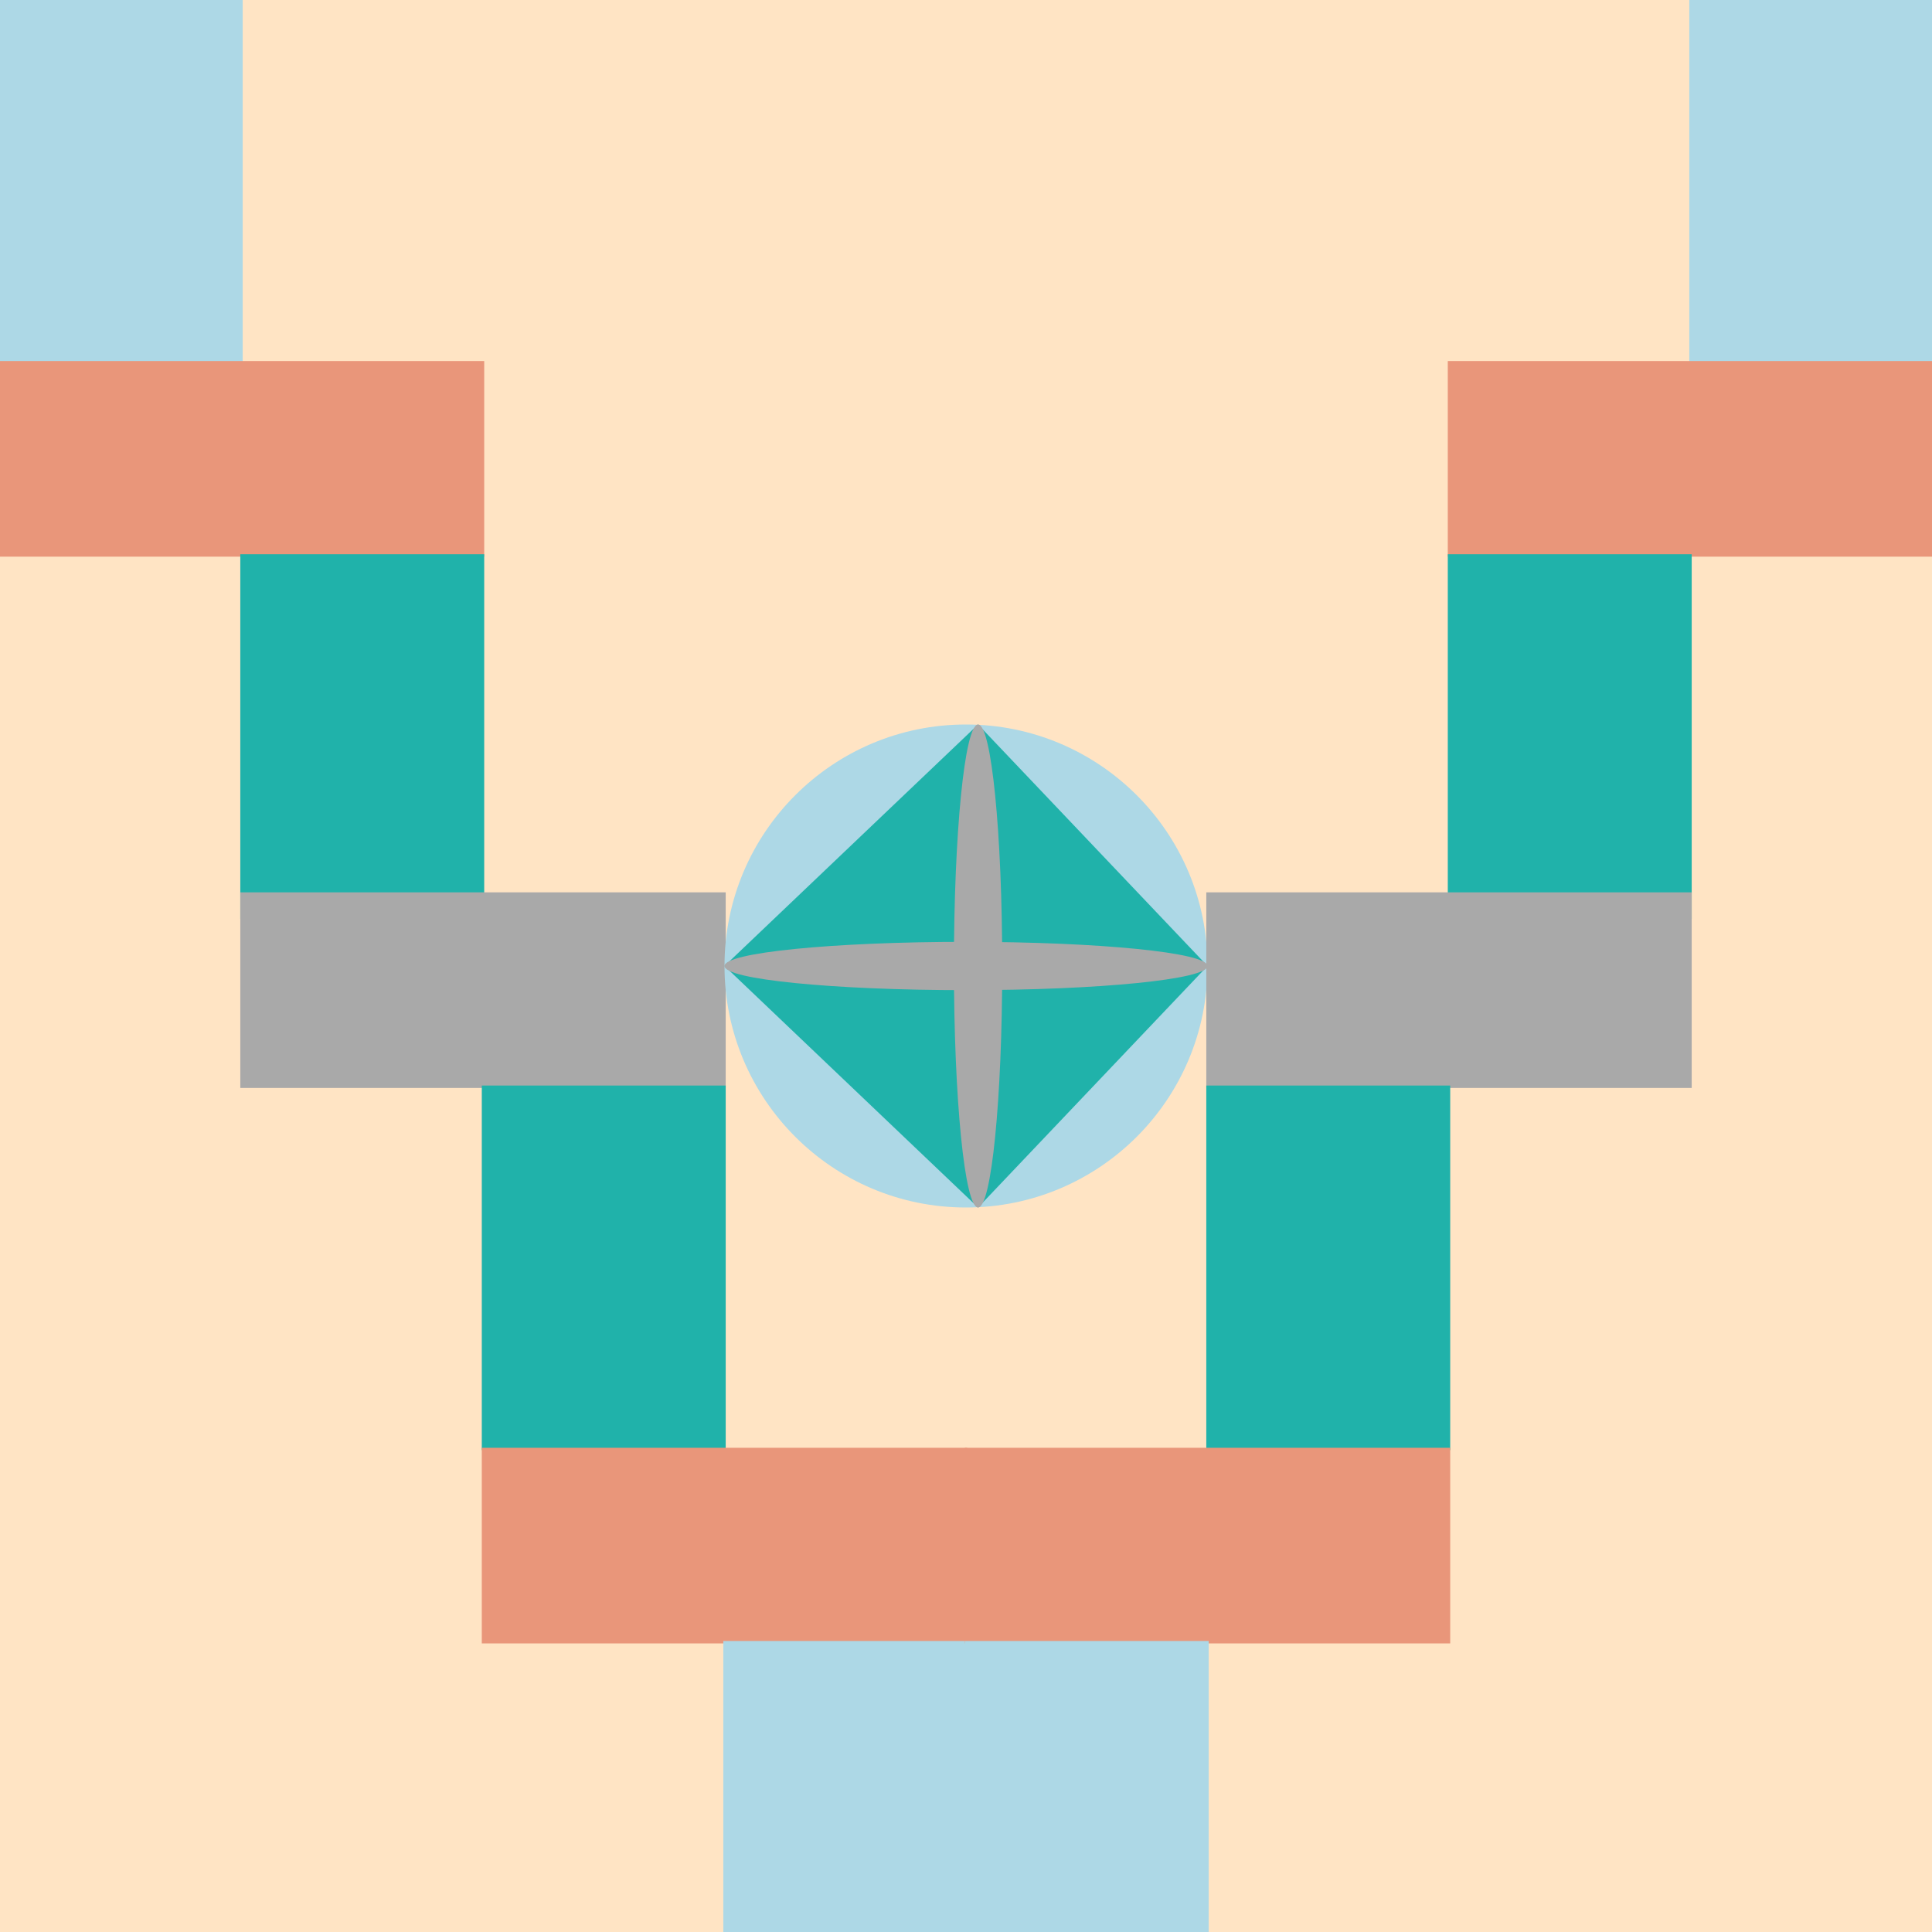 <?xml version="1.0"?>
<!DOCTYPE svg PUBLIC "-//W3C//DTD SVG 1.1//EN" "http://www.w3.org/Graphics/SVG/1.1/DTD/svg11.dtd">
<svg xmlns="http://www.w3.org/2000/svg" version="1.1" width="800" height="800">
      <rect x="0" y="0" rx="0" ry="0" width="800" height="800" style="fill:bisque" transform="rotate()0" stroke="bisque"  />
      <rect x="0" y="0" rx="0" ry="0" width="100" height="150" style="fill:lightblue" transform="rotate()0" stroke="lightblue"  />
      <rect x="0" y="150" rx="0" ry="0" width="200" height="80" style="fill:darksalmon" transform="rotate()0" stroke="darksalmon"  />
      <rect x="100" y="230" rx="0" ry="0" width="100" height="150" style="fill:lightseagreen" transform="rotate()0" stroke="lightseagreen"  />
      <rect x="100" y="370" rx="0" ry="0" width="200" height="80" style="fill:darkgrey" transform="rotate()0" stroke="darkgrey"  />
      <rect x="200" y="450" rx="0" ry="0" width="100" height="150" style="fill:lightseagreen" transform="rotate()0" stroke="lightseagreen"  />
      <rect x="200" y="600" rx="0" ry="0" width="200" height="80" style="fill:darksalmon" transform="rotate()0" stroke="darksalmon"  />
      <rect x="300" y="680" rx="0" ry="0" width="100" height="150" style="fill:lightblue" transform="rotate()0" stroke="lightblue"  />
      <circle cx="400" cy="400" r="100" fill="lightblue"  />
      <polygon points="405,300 405,500 500,400" style="fill:lightseagreen"  />
      <polygon points="405,300 405,500 300,400" style="fill:lightseagreen"  />
      <ellipse cx="400" cy="400" rx="100" ry="10" fill="darkgrey"  />
      <ellipse cx="405" cy="400" rx="10" ry="100" fill="darkgrey"  />
      <rect x="700" y="0" rx="0" ry="0" width="100" height="150" style="fill:lightblue" transform="rotate()0" stroke="lightblue"  />
      <rect x="600" y="150" rx="0" ry="0" width="200" height="80" style="fill:darksalmon" transform="rotate()0" stroke="darksalmon"  />
      <rect x="600" y="230" rx="0" ry="0" width="100" height="150" style="fill:lightseagreen" transform="rotate()0" stroke="lightseagreen"  />
      <rect x="500" y="370" rx="0" ry="0" width="200" height="80" style="fill:darkgrey" transform="rotate()0" stroke="darkgrey"  />
      <rect x="500" y="450" rx="0" ry="0" width="100" height="150" style="fill:lightseagreen" transform="rotate()0" stroke="lightseagreen"  />
      <rect x="400" y="600" rx="0" ry="0" width="200" height="80" style="fill:darksalmon" transform="rotate()0" stroke="darksalmon"  />
      <rect x="400" y="680" rx="0" ry="0" width="100" height="150" style="fill:lightblue" transform="rotate()0" stroke="lightblue"  />
</svg>
